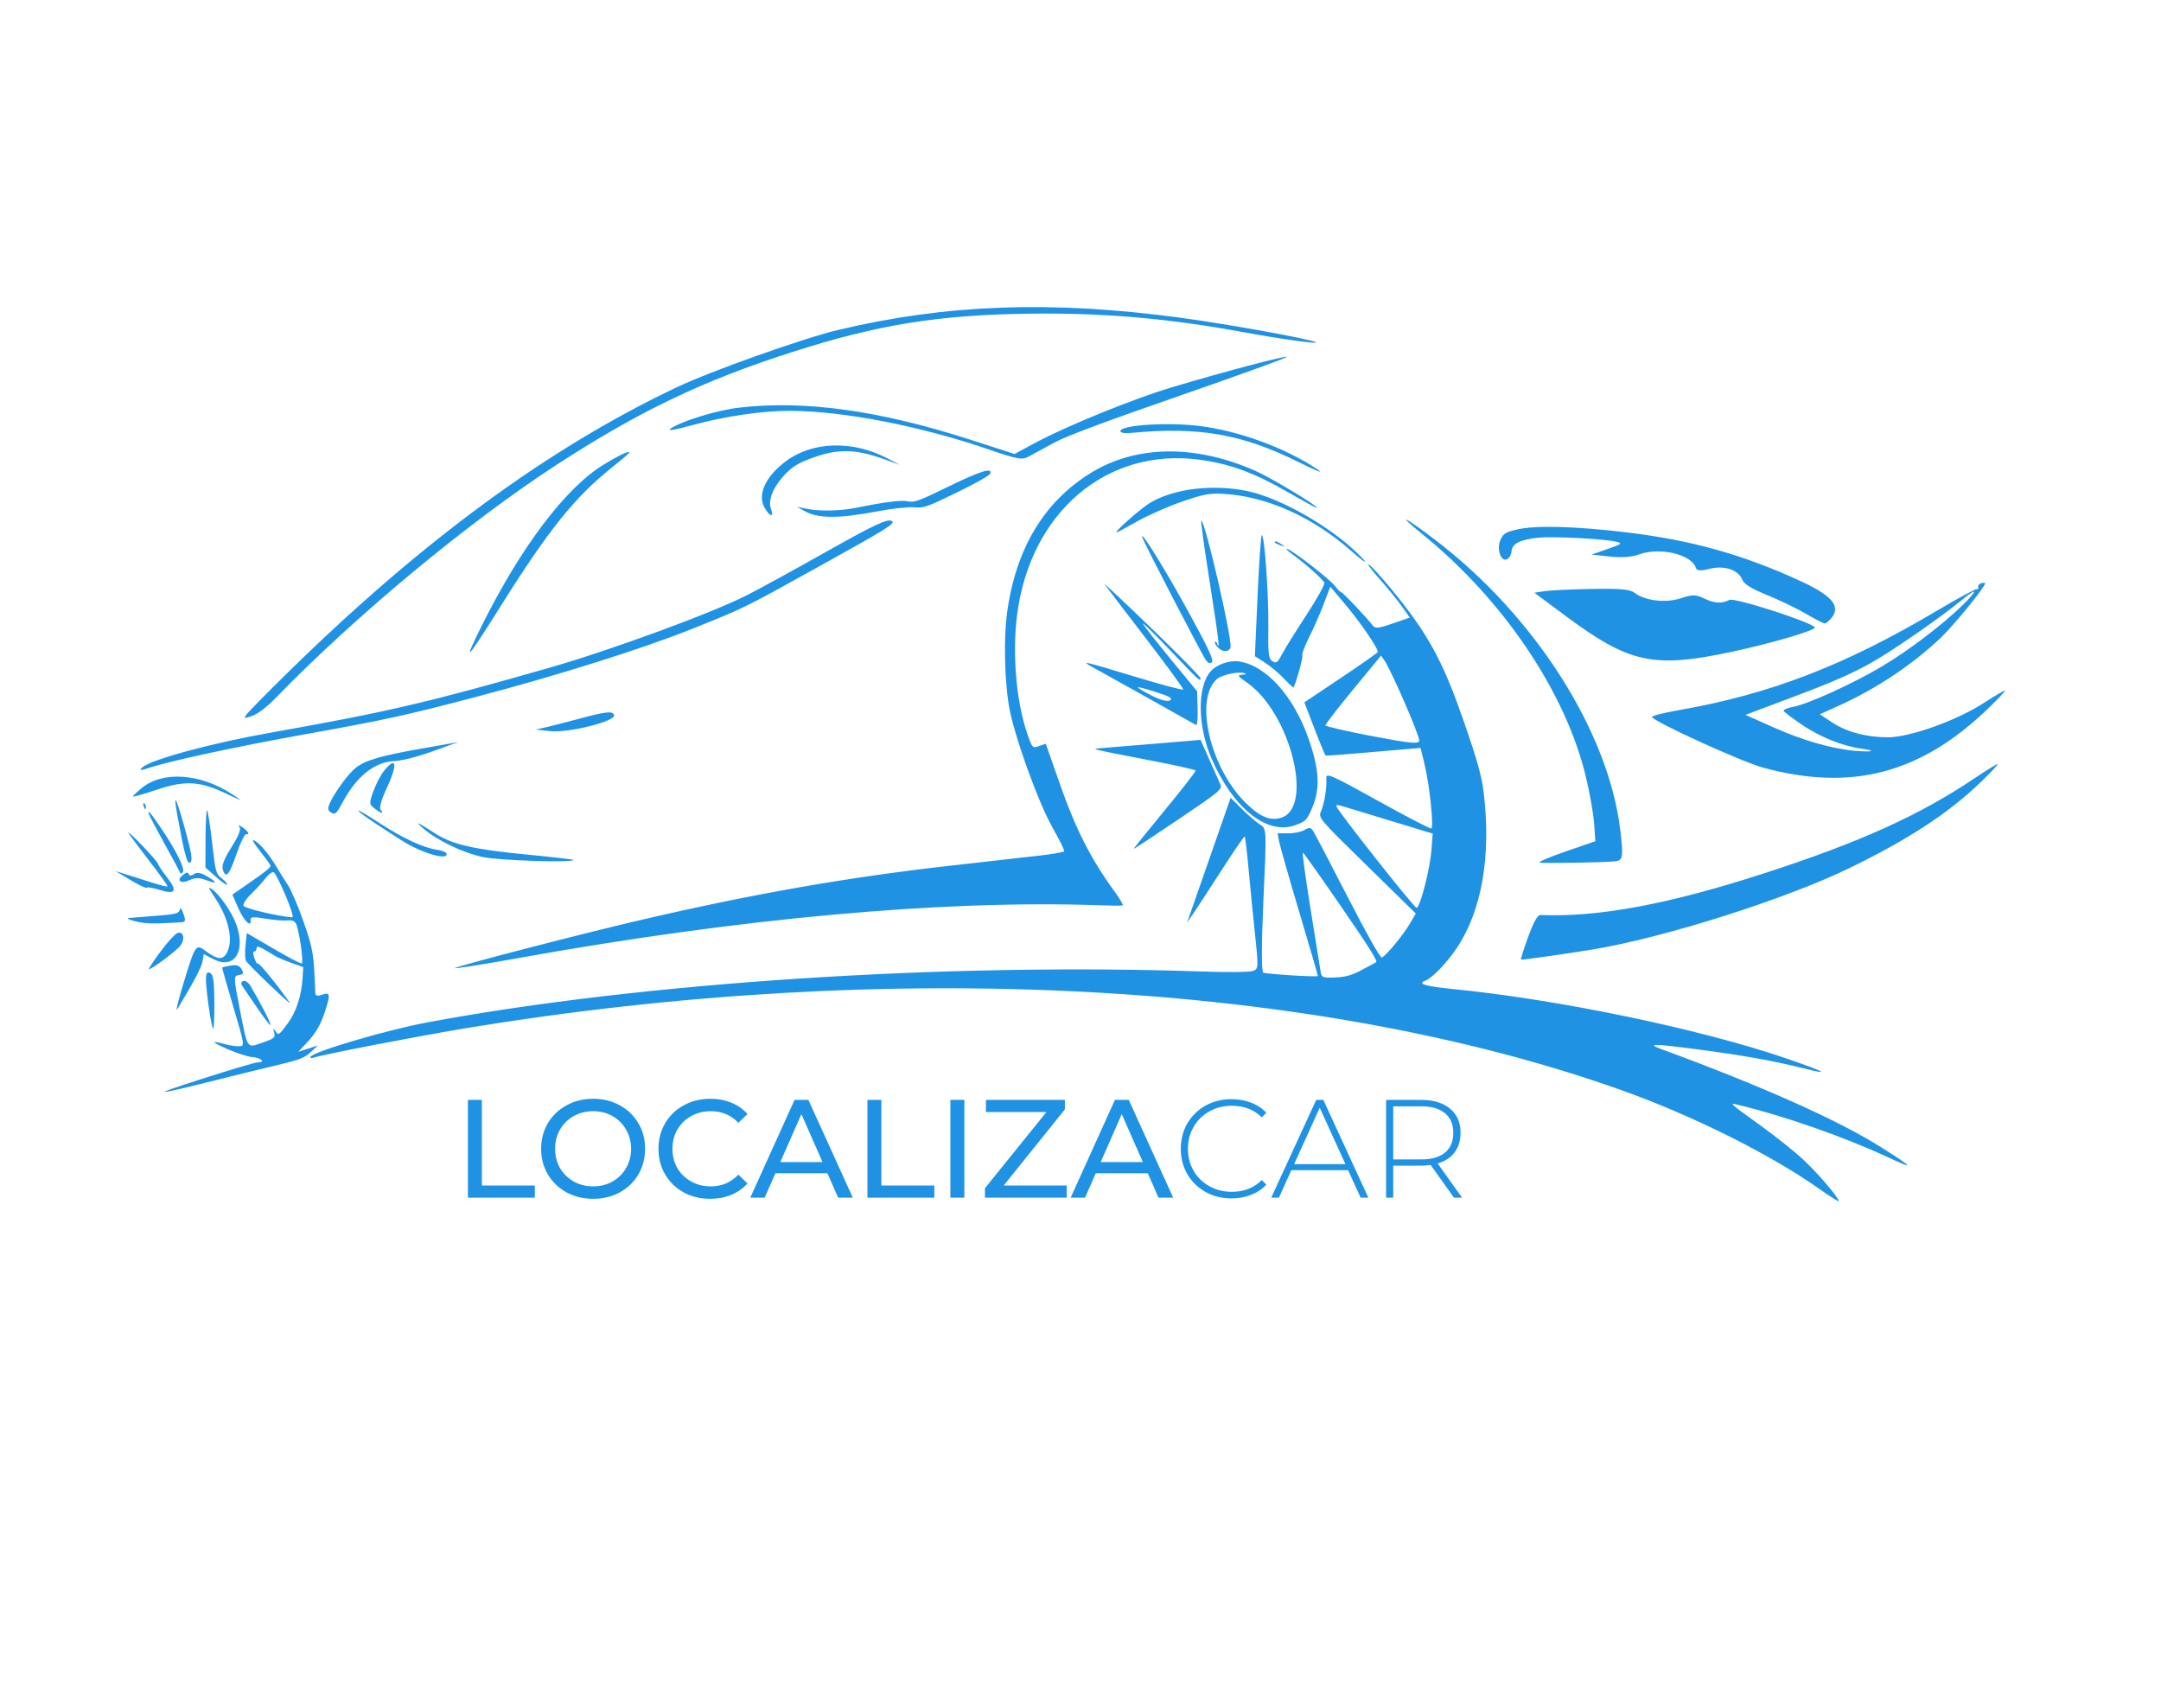 <svg width="696" height="550" viewBox="0 0 696 550" fill="none" xmlns="http://www.w3.org/2000/svg">
<path fill-rule="evenodd" clip-rule="evenodd" d="M217.898 124.764C176.312 144.495 135.496 174.508 91.818 217.472C85.681 223.51 80.126 229.157 79.472 230.024C78.384 231.469 78.529 231.515 81.225 230.58C83.015 229.96 85.9 227.775 88.592 225.002C114.476 198.335 150.912 168.095 179.498 149.552C206.007 132.357 226.472 122.57 255.081 113.406C282.774 104.536 302.25 101.394 331.864 101.022C355.489 100.725 376.384 102.549 400.762 107.037C412.53 109.203 425.417 110.982 423.844 110.222C421.535 109.107 395.463 104.394 380.232 102.339C338.783 96.747 304.934 97.945 270.064 106.24C258.705 108.942 229.052 119.472 217.898 124.764ZM215.926 138.092C214.77 138.909 217.211 138.505 222.994 136.924C233.479 134.057 245.726 132.272 254.57 132.319C271.81 132.413 296.318 137.185 318.457 144.759C328.085 148.053 329.138 148.227 331.518 146.933C332.941 146.158 336.603 144.168 339.655 142.511C343.477 140.435 356.01 135.752 379.93 127.459C399.03 120.837 414.584 115.208 414.495 114.952C414.309 114.414 394.36 119.682 377.448 124.735C364.956 128.467 343.455 137.222 333.166 142.765L326.757 146.219L312.716 141.685C283.386 132.213 259.332 128.854 238.178 131.275C230.974 132.1 219.384 135.65 215.926 138.092ZM194.554 149.556C182.228 157.072 167.994 175.834 155.234 201.387C148.819 214.234 150.13 212.958 160.747 196.024C176.726 170.535 185.113 160.088 197.499 150.235C200.436 147.899 202.794 145.857 202.738 145.696C202.549 145.151 199.154 146.752 194.554 149.556ZM253.218 148.477C246.459 153.477 243.759 159.471 246.359 163.712C248.131 166.603 249.274 166.662 248.286 163.811C247.271 160.882 249.228 156.397 253.298 152.326C255.638 149.986 257.69 148.839 262.579 147.14C270.064 144.54 275.753 144.697 284.316 147.742L289.843 149.708L285.562 147.504C274.458 141.79 261.744 142.172 253.218 148.477ZM258.929 164.505C263.418 167.072 269.911 167.105 283.007 164.624C287.39 163.795 292.501 163.244 294.365 163.4C297.514 163.664 298.489 163.329 308.048 158.692C313.708 155.946 318.569 153.226 318.851 152.646C319.941 150.398 315.852 151.643 305.426 156.737C295.95 161.365 294.419 161.924 292.455 161.47C290.397 160.996 284.953 161.673 275.741 163.55C270.738 164.568 264.053 164.724 260.044 163.916L256.736 163.249L258.929 164.505ZM45.837 247.181C44.779 248.206 45.184 248.239 47.897 247.349C54.959 245.03 76.07 240.482 98.388 236.474C124.135 231.849 130.731 230.405 153.543 224.402C179.728 217.512 206.999 208.922 222.771 202.599C240.071 195.663 239.211 196.085 263.456 182.633C285.646 170.321 288.307 168.676 287.325 167.876C286.072 166.855 281.83 168.845 264.934 178.375C255.891 183.476 244.965 189.456 240.653 191.664C229.509 197.37 197.059 209.296 177.103 215.02C138.215 226.174 124.689 229.326 87.223 235.967C68.075 239.361 48.405 244.691 45.837 247.181ZM360.855 138.788C360.724 139.375 362.123 139.639 364.275 139.433C386.031 137.347 400.06 139.79 418.24 148.832C424.038 151.715 426.595 152.702 424.339 151.186C414.222 144.384 399.245 138.845 386.617 137.235C376.361 135.928 361.292 136.836 360.855 138.788ZM45.652 253.81C44.214 254.996 42.92 256.209 42.776 256.505C42.633 256.801 45.991 255.869 50.239 254.434C59.592 251.276 64.226 251.521 72.921 255.637C78.351 258.207 78.429 258.217 74.871 255.871C64.573 249.082 52.426 248.225 45.652 253.81ZM351.394 152.281C336.153 161.635 327.047 176.912 324.299 197.739C323.274 205.517 323.531 218.461 324.882 226.99C326.32 236.069 334.222 258.168 339.11 266.778C341.258 270.562 342.902 273.892 342.763 274.179C342.624 274.465 338.967 275.1 334.636 275.59C330.306 276.08 317.564 277.52 306.321 278.791C272.659 282.596 242.253 287.937 205.775 296.451C187.75 300.659 150.227 310.358 146.577 311.754C145.242 312.264 154.39 310.839 166.906 308.587C238.28 295.744 303.671 289.795 353.951 291.568C357.856 291.706 361.291 291.736 361.586 291.634C361.879 291.532 360.68 289.475 358.92 287.063C351.438 276.805 346.493 267.123 341.564 253.08L336.82 239.564L334.66 240.308C332.551 241.036 332.465 240.948 330.904 236.447C327.307 226.07 325.969 210.648 327.577 198.068C331.801 165.019 356.441 144.05 386.338 148.062C395.901 149.345 403.836 152.227 414.19 158.179C419.463 161.21 423.917 163.641 424.087 163.582C424.992 163.269 409.411 153.871 404.191 151.583C384.846 143.101 365.945 143.351 351.394 152.281ZM46.355 259.887C46.71 260.788 46.96 260.91 46.994 260.197C47.024 259.552 46.761 258.885 46.41 258.714C46.059 258.544 46.035 259.071 46.355 259.887ZM57.158 262.808C59.566 275.945 60.296 278.549 61.352 277.741C62.069 277.191 61.663 274.58 59.805 267.828C56.678 256.464 55.633 254.481 57.158 262.808ZM48.036 262.381C48.25 262.992 50.536 267.31 53.115 271.977C55.694 276.644 57.905 280.747 58.028 281.096C58.153 281.444 58.538 281.38 58.886 280.953C59.696 279.958 56.806 274.052 52.086 267.059C48.431 261.644 47.328 260.37 48.036 262.381ZM41.329 268.192C41.374 268.441 44.274 272.351 47.775 276.882C51.275 281.412 54.061 285.278 53.968 285.472C53.873 285.666 51.833 285.193 49.435 284.421C47.037 283.649 43.308 282.465 41.148 281.791L37.222 280.564L42.1 283.493C44.783 285.105 47.09 286.193 47.227 285.911C47.364 285.629 49.272 285.955 51.467 286.635C56.539 288.207 57.249 287.007 53.837 282.629C52.425 280.818 51.065 278.786 50.812 278.114C50.365 276.919 41.168 267.297 41.329 268.192ZM66.202 269.898L66.165 279.405L69.544 282.414C71.402 284.069 73.031 285.201 73.161 284.931C73.292 284.661 72.511 283.753 71.424 282.914C69.563 281.479 69.382 280.815 68.326 271.518C67.709 266.088 66.987 261.363 66.722 261.018C66.457 260.673 66.222 264.669 66.202 269.898ZM114.476 247.377C112.15 249.232 107.567 255.53 106.196 258.757C105.452 260.509 105.541 261.04 106.701 261.742C107.932 262.487 108.401 262.055 110.392 258.343C114.861 250.012 120.685 245.384 127.032 245.121C129.506 245.018 134.249 243.81 139.339 241.985L147.62 239.014L135.608 241.135C122.412 243.464 117.602 244.885 114.476 247.377ZM123.57 248.43C122.54 249.739 121.041 252.644 120.24 254.886C118.844 258.794 118.864 259.025 120.713 260.451C122.826 262.082 123.799 262.241 122.545 260.752C122.08 260.201 122.922 257.31 124.565 253.819C128.203 246.083 127.675 243.219 123.57 248.43ZM370.351 161.988C367.465 163.729 358.948 171.218 359.567 171.472C359.72 171.534 362.653 169.985 366.084 168.028C369.516 166.072 376.03 163.183 380.562 161.608C387.571 159.172 389.604 158.793 394.193 159.068C408.072 159.9 422.81 166.522 435.273 177.525C440.228 181.9 441.286 182.117 436.833 177.846C427.81 169.189 412.078 160.344 401.887 158.199C390.658 155.835 378.041 157.351 370.351 161.988ZM77.127 266.347C77.699 267.077 76.863 269.198 74.555 272.871C72.126 276.736 71.32 278.845 71.773 280.152C72.791 283.087 73.8 281.901 76.195 274.963C77.427 271.392 78.825 268.558 79.3 268.663C80.652 268.966 79.872 267.612 77.985 266.38C76.877 265.656 76.576 265.645 77.127 266.347ZM177.166 235.486C183.052 236.144 198.47 232.275 197.789 230.311C197.306 228.917 195.156 229.159 185.945 231.649C182.188 232.665 177.646 233.829 175.853 234.236L172.593 234.975L177.166 235.486ZM83.695 274.046C85.455 276.29 86.988 278.396 87.103 278.726C87.316 279.341 85.773 280.581 78.797 285.409L74.837 288.148L76.775 292.55C78.591 296.676 81.034 298.977 80.714 296.26C80.602 295.304 81.616 295.219 85.415 295.871C88.079 296.328 91.307 296.59 92.589 296.452C94.242 296.274 95.09 296.692 95.504 297.888C96.568 300.956 97.816 310.11 97.199 310.324C96.866 310.439 92.745 308.28 88.04 305.527L79.486 300.52L79.068 304.461C78.838 306.629 78.915 308.882 79.237 309.468C79.56 310.055 83.046 313.594 86.984 317.333C90.921 321.073 93.812 323.653 93.409 323.067C89.82 317.862 83.434 309.992 83.115 310.383C82.896 310.651 82.36 309.844 81.924 308.586C81.488 307.329 81.453 306.372 81.844 306.46C82.237 306.547 82.588 306.111 82.624 305.491C82.689 304.419 83.393 304.705 88.754 307.976C89.513 308.439 91.829 309.417 93.903 310.151L97.673 311.483L97.457 314.952C97.101 320.698 95.424 325.88 92.744 329.523C89.768 333.566 89.681 333.618 88.593 331.99C87.965 331.05 87.887 331.186 88.279 332.539C88.753 334.174 88.411 334.471 84.484 335.833C79.366 337.607 79.831 338.342 77.035 324.055C75.232 314.844 75.226 314.298 76.933 314.049C78.417 313.832 78.57 313.496 77.796 312.152C77.12 310.977 76.123 310.653 74.25 310.999C72.818 311.262 71.601 311.55 71.546 311.635C71.492 311.721 73.123 317.448 75.171 324.36C78.813 336.652 78.855 336.93 77.066 336.989C76.059 337.023 74.144 336.754 72.81 336.392C67.708 335.008 67.834 335.494 73.19 337.863C76.247 339.214 79.918 340.389 81.348 340.474C83.937 340.627 85.679 342.214 83.167 342.131C82.442 342.108 74.278 344.52 65.026 347.491C47.642 353.074 48.896 353.083 70.959 347.535C76.296 346.193 84.501 344.186 89.193 343.076C96.436 341.361 98.075 340.73 100.051 338.894L102.378 336.731L99.216 337.754L96.055 338.777L98.63 336.063C101.806 332.717 103.437 329.837 104.975 324.86C106.438 320.125 106.25 319.495 103.645 320.398C102.053 320.95 101.58 320.768 101.537 319.59C101.083 307.171 100.832 305.65 97.79 296.934C96.058 291.972 93.78 286.628 92.728 285.059C91.675 283.49 90.04 280.891 89.094 279.285C86.681 275.191 83.771 271.692 82 270.759C80.963 270.212 81.488 271.231 83.695 274.046ZM367.886 173.045C368.309 174.578 387.188 211.011 388.4 212.633C389.154 213.641 389.826 213.85 390.327 213.233C390.927 212.492 389.23 208.873 382.626 196.808C375.347 183.511 367.11 170.231 367.886 173.045ZM115.92 261.632C117.18 262.782 121.896 265.955 129.59 270.828C135.963 274.865 144.639 277.326 143.782 274.854C143.636 274.433 142.242 273.905 140.685 273.68C136.494 273.074 130.207 270.207 123.195 265.704C116.269 261.255 114.298 260.152 115.92 261.632ZM58.598 282.088C56.768 283.684 58.44 284.721 60.915 283.526C62.825 282.603 64.222 282.626 66.844 283.625C70.358 284.962 69.857 284.001 65.906 281.821C64.504 281.047 63.231 280.947 62.426 281.548C61.728 282.069 61.026 282.118 60.867 281.657C60.559 280.772 59.981 280.882 58.598 282.088ZM389.637 187.615C392.47 205.585 393.028 210.245 391.987 207.241C391.788 206.666 391.49 206.471 391.326 206.809C391.162 207.147 391.678 208.023 392.472 208.756C393.955 210.125 395.976 209.98 396.311 208.48C396.91 205.797 388.02 167.295 386.892 167.686C386.685 167.758 387.92 176.726 389.637 187.615ZM69.271 289.208C73.718 295.886 75.232 302.926 73.069 306.872C71.751 309.275 70.044 309.13 66.225 306.293C63.057 303.939 62.904 304.164 59.01 316.97C57.367 322.375 56.503 326.01 57.091 325.048C62.244 316.612 64.944 311.489 65.249 309.569L65.611 307.293L68.579 308.859C75.298 312.407 79.223 306.713 76.156 297.866C74.845 294.084 70.781 288.151 68.347 286.465C66.881 285.45 66.997 285.795 69.271 289.208ZM43.685 296.761C46.993 297.56 49.412 297.608 58.511 297.05C59.729 296.975 59.842 296.46 59.103 294.358C58.469 292.558 58.092 292.167 57.875 293.087C57.614 294.201 56.406 294.504 50.407 294.96C46.47 295.259 42.484 295.579 41.549 295.67C40.613 295.76 41.575 296.251 43.685 296.761ZM91.96 288.394C93.71 292.551 94.617 295.491 94.141 295.458C89.597 295.147 78.716 292.57 78.427 291.737C78.223 291.149 79.316 289.454 80.857 287.97C82.398 286.486 84.478 284.212 85.479 282.917C86.481 281.622 87.675 280.723 88.132 280.919C88.589 281.115 90.312 284.478 91.96 288.394ZM355.748 188.155C356.145 188.742 362.063 196.508 368.897 205.411C375.732 214.315 381.217 221.82 381.085 222.09C380.954 222.361 374.231 220.579 366.145 218.129C348.615 212.819 347.794 212.636 352.109 215.001C356.227 217.258 384.311 232.961 385.227 233.518C385.593 233.741 385.815 231.387 385.721 228.289L385.551 222.655L376.741 211.93C371.896 206.031 368.013 201.039 368.111 200.835C368.211 200.632 372.203 204.559 376.985 209.562C386.596 219.619 386.323 219.368 386.724 218.539C386.882 218.215 379.814 211.005 371.018 202.518C362.222 194.03 355.35 187.567 355.748 188.155ZM136.23 266.744C140.726 270.682 149.163 274.734 155.636 276.062C161.023 277.167 184.284 277.902 184.731 276.981C184.806 276.826 178.363 276.077 170.413 275.314C152.641 273.61 145.899 272.086 140.241 268.49C134.175 264.634 133.473 264.328 136.23 266.744ZM405.028 191.956L404.164 211.368L407.446 213.459C409.252 214.609 412.028 216.944 413.616 218.649C415.204 220.352 416.571 221.591 416.653 221.402C417.829 218.687 419.774 211.482 419.453 211.031C419.219 210.703 420.206 208.088 421.647 205.22C423.088 202.353 425.209 197.52 426.36 194.48L428.452 188.953L433.071 194.417C438.186 200.469 444.134 209.195 443.722 210.045C443.576 210.346 438.202 214.108 431.78 218.404L420.103 226.215L423.354 234.685C425.141 239.344 426.759 243.237 426.948 243.338C427.138 243.438 432.598 243.05 439.082 242.475C445.567 241.9 452.37 241.314 454.202 241.173L457.531 240.918L458.796 246.078C460.412 252.659 461.867 266.537 460.974 266.847C460.599 266.977 452.809 262.925 443.661 257.843C428.851 249.618 427.043 248.823 427.172 250.598C427.387 253.556 426.57 258.738 425.497 261.235C424.553 263.43 424.571 263.451 440.271 278.829L455.99 294.224L454.058 297.528C451.908 301.206 446.313 307.956 445.038 308.411C444.555 308.583 439.979 300.451 433.968 288.738C428.334 277.757 423.318 268.186 422.823 267.471C422.154 266.506 421.486 266.456 420.227 267.279C419.295 267.89 416.944 268.392 415.002 268.396L411.472 268.403L411.954 270.984C412.219 272.403 415.161 282.701 418.493 293.868C421.824 305.035 424.504 314.253 424.45 314.354C424.232 314.756 407.783 313.742 406.864 313.271C406.254 312.957 406.274 304.029 406.918 289.837C407.955 266.965 407.953 266.908 405.845 265.592C404.684 264.866 402.072 262.625 400.043 260.61L396.352 256.948L391.258 271.569C388.457 279.61 385.297 288.666 384.237 291.693L382.31 297.197L384.632 293.773C385.91 291.89 390.008 285.607 393.741 279.809C397.474 274.013 400.68 269.344 400.866 269.433C401.052 269.524 401.6 273.999 402.084 279.378C402.569 284.756 403.511 294.342 404.178 300.68C405.374 312.037 405.36 312.211 403.244 312.795C402.063 313.121 395.089 313.178 387.748 312.922C304.443 310.016 206.506 316.429 137.605 329.303C124.568 331.739 100.814 338.729 100.021 340.362C99.819 340.782 100.234 340.923 100.946 340.676C103.89 339.655 134.261 333.779 150.117 331.163C286.571 308.644 423.412 315.972 522.101 351.08C545.003 359.227 570.214 371.796 585.84 382.858C589.525 385.467 592.422 387.263 592.278 386.85C591.673 385.103 585.522 377.937 580.944 373.643C578.228 371.097 572.186 366.25 567.518 362.872C556.503 354.903 556.758 355.139 560.052 355.924C574.325 359.32 593.883 366.154 607.68 372.566C616.907 376.854 616.585 376.298 605.944 369.565C592.174 360.852 567.597 349.867 535.32 337.997C530.069 336.067 532.249 336.078 547.327 338.059C561.316 339.896 571.527 341.734 580.84 344.087C590.028 346.41 587.961 345.227 575.209 340.864C547.479 331.376 501.85 321.895 467.712 318.526C459.069 317.674 456.29 316.826 459.028 315.877C461.128 315.149 465.927 310.194 469.116 305.459C477.209 293.447 480.296 275.873 477.887 255.528C477.236 250.023 475.863 245.076 471.482 232.432C465.312 214.633 460.843 205.975 451.84 194.382C446.703 187.768 440.92 181.277 440.655 181.826C440.557 182.026 442.348 184.286 444.633 186.847C446.919 189.409 449.974 193.171 451.423 195.207L454.058 198.909L448.582 200.808C444.072 202.371 442.938 202.493 442.153 201.498C439.757 198.463 432.619 190.912 431.98 190.738C431.59 190.632 430.699 189.754 430.001 188.787C428.522 186.738 416.263 177.2 414.643 176.838C414.038 176.702 414.636 177.372 415.972 178.325C420.205 181.345 426.161 186.635 426.531 187.703C426.728 188.269 424.108 192.979 420.71 198.172C417.312 203.364 413.795 209.01 412.892 210.719C411.426 213.495 411.096 213.732 409.794 212.945C408.569 212.202 408.363 210.496 408.49 202.149C408.649 191.803 407.257 172.049 406.391 172.364C406.116 172.463 405.503 181.281 405.028 191.956ZM410.609 174.742C410.666 174.904 411.498 175.308 412.459 175.639C414.042 176.183 414.06 176.146 412.653 175.239C411.173 174.288 410.385 174.096 410.609 174.742ZM51.673 306.518C49.443 309.512 47.779 312.04 47.977 312.137C48.512 312.396 55.694 307.134 57.745 304.982C59.75 302.877 59.279 299.698 57.087 300.549C56.342 300.839 53.905 303.525 51.673 306.518ZM458.229 172.146C484.182 193.193 504.264 223.019 510.766 250.171C512.03 255.454 513.233 262.29 513.439 265.362L513.812 270.947L504.267 274.242C499.017 276.055 495.232 277.663 495.856 277.817C497.099 278.124 516.561 277.804 520.204 277.417C522.703 277.152 522.882 276.056 521.846 267.359C518.065 235.6 494.3 198.32 462.279 173.914C452.105 166.16 449.383 164.97 458.229 172.146ZM66.336 314.956C66.161 317.718 68.038 331.009 68.644 331.303C68.897 331.425 69.074 327.585 69.039 322.768C68.989 316.024 68.686 313.871 67.723 313.403C66.76 312.936 66.44 313.293 66.336 314.956ZM483.325 173.708C481.948 176.548 483.238 180.88 485.253 180.181C486.014 179.917 486.71 178.786 486.799 177.667C487.002 175.123 489.374 173.869 495.257 173.198C499.95 172.662 517.423 173.583 520.847 174.546C522.562 175.03 522.223 175.276 517.689 176.849L512.609 178.611L518.401 179.24C522.475 179.682 525.378 179.458 528.19 178.483C534.76 176.205 544.684 178.573 546.138 182.766C546.526 183.887 547.471 183.971 550.753 183.175C555.473 182.031 559.92 183.572 561.198 186.796C561.74 188.162 564.086 189.592 569.264 191.707C573.28 193.349 578.886 196.061 581.724 197.733C584.561 199.406 587.245 200.785 587.69 200.797C588.134 200.81 589.171 199.946 589.994 198.879C592.851 195.175 589.997 191.828 580.058 187.229C561.654 178.713 545.033 174.033 524.245 171.515C507.712 169.512 494.969 169.139 488.885 170.479C485.007 171.333 484.27 171.761 483.325 173.708ZM78.059 317.619C78.541 318.299 80.729 321.499 82.921 324.732C85.115 327.964 87.013 330.394 87.141 330.13C87.348 329.705 83.971 323.123 80.703 317.582C80.048 316.473 78.996 315.756 78.351 315.979C77.61 316.236 77.503 316.835 78.059 317.619ZM372.579 222.982C376.844 224.362 377.836 224.97 376.802 225.567C375.941 226.066 373.742 225.475 370.734 223.935C368.139 222.607 366.239 221.444 366.51 221.349C366.782 221.255 369.513 221.989 372.579 222.982ZM389.942 216.195C385.54 221.106 385.668 233.881 390.222 244.348C397.171 260.314 407.959 268.962 417.013 265.823C420.537 264.601 420.974 264.152 422.695 259.99C425.248 253.814 424.908 247.781 421.449 237.909C416.648 224.204 407.781 214.341 399.1 213.05C395.998 212.588 391.919 213.989 389.942 216.195ZM400.561 216.758C401.652 217.004 401.558 217.137 400.162 217.315C398.423 217.539 398.498 217.666 401.66 219.877C415.463 229.528 423.199 259.722 412.792 263.33C409.207 264.573 405.722 263.109 400.992 258.376C389.604 246.979 384.607 224.927 391.995 218.676C393.543 217.368 398.425 216.274 400.561 216.758ZM504.138 198.307C524.776 213.651 532.477 215.321 557.755 209.936C570.402 207.241 584.807 203.017 584.488 202.097C583.946 200.536 558.628 192.366 556.994 193.226C554.661 194.453 552.194 194.355 549.236 192.92C546.184 191.439 545.244 191.41 541.396 192.683C536.492 194.304 529.813 193.521 526.456 190.932C524.987 189.799 521.784 189.509 512.624 189.682C506.066 189.806 499.235 190.132 497.443 190.406L494.184 190.906L504.138 198.307ZM353.783 241.58C354.593 241.824 361.925 243.291 370.077 244.837C378.229 246.385 384.977 247.888 385.072 248.176C385.168 248.466 380.681 254.242 375.101 261.012C369.52 267.782 365.034 273.364 365.132 273.416C365.231 273.467 371.719 269.186 379.553 263.901C393.156 254.724 393.759 254.213 392.985 252.495C392.54 251.505 390.94 247.908 389.431 244.501L386.686 238.304L370.786 239.631C362.04 240.361 354.306 240.997 353.598 241.046C352.453 241.124 352.474 241.184 353.783 241.58ZM452.264 225.971C454.95 232.087 457.127 237.737 457.102 238.527C457.063 239.708 454.374 239.455 441.991 237.108C433.705 235.537 426.907 233.964 426.884 233.612C426.861 233.261 430.879 228.071 435.812 222.079L444.782 211.184L446.081 213.018C446.795 214.027 449.578 219.856 452.264 225.971ZM447.543 264.267L461.424 268.483L461.04 273.697C460.599 279.694 457.43 292.116 456.266 292.417C455.597 292.59 430.998 261.441 430.366 259.619C430.243 259.264 430.934 259.216 431.902 259.512C432.87 259.809 439.908 261.948 447.543 264.267ZM637.131 189.12C637.29 189.577 637.058 189.871 636.616 189.772C636.174 189.673 630.391 192.808 623.765 196.74C594.172 214.299 570.167 223.557 540.951 228.681C535.94 229.559 531.942 230.568 532.065 230.923C532.59 232.437 560.964 245.379 567.854 247.245C596.411 254.985 618.58 249.154 640.354 228.173C643.531 225.112 645.956 222.523 645.744 222.42C645.532 222.318 642.486 224.103 638.975 226.388C630.37 231.988 615.269 237.421 608.18 237.469C601.33 237.513 594.788 235.788 590.132 232.708L586.118 230.053L592.076 227.368C604.18 221.912 615.638 214.304 624.932 205.549C629.131 201.594 639.63 188.721 639.339 187.882C639.261 187.657 638.668 187.656 638.02 187.881C637.373 188.105 636.973 188.663 637.131 189.12ZM632.104 194.905C625.492 201.357 614.502 209.684 605.823 214.82C596.721 220.205 582.392 226.736 577.791 227.596C575.827 227.964 574.328 228.568 574.462 228.939C574.595 229.31 577.346 231.394 580.575 233.57C586.318 237.439 593.568 240.329 599.562 241.138C604.479 241.801 603.202 242.299 597.744 241.847C590.11 241.215 580.733 238.526 570.955 234.165L562.172 230.247L578.499 224.109C590.259 219.687 597.083 216.676 602.893 213.346C610.236 209.137 625.097 198.818 631.944 193.176C636.986 189.02 637.081 190.048 632.104 194.905ZM431.271 291.012C441.108 305.3 443.874 309.689 443.197 309.941C443.091 309.981 441.089 311.05 438.749 312.316C435.473 314.09 433.478 314.664 430.069 314.817C425.964 315.003 425.618 314.855 425.307 312.778C425.123 311.547 423.657 302.403 422.048 292.457C420.439 282.512 419.358 274.489 419.644 274.628C419.931 274.767 425.163 282.139 431.271 291.012ZM492.161 301.814C490.719 305.752 489.686 309.025 489.867 309.09C490.254 309.227 506.447 306.92 513.597 305.707C536.628 301.803 575.189 289.541 595.55 279.646C614.7 270.34 627.583 261.906 638.013 251.847C641.189 248.785 643.614 246.194 643.402 246.092C643.19 245.989 640.003 247.938 636.319 250.422C618.394 262.51 599.339 271.156 568.625 281.139C537.579 291.229 514.913 295.473 496.14 294.71C495.209 294.672 493.964 296.895 492.161 301.814Z" fill="#1F92E4"/>
<path d="M150.699 354.255H155.199V381.84H172.254V385.755H150.699V354.255ZM191.066 386.115C187.886 386.115 185.021 385.425 182.471 384.045C179.921 382.635 177.911 380.7 176.441 378.24C175.001 375.78 174.281 373.035 174.281 370.005C174.281 366.975 175.001 364.23 176.441 361.77C177.911 359.31 179.921 357.39 182.471 356.01C185.021 354.6 187.886 353.895 191.066 353.895C194.216 353.895 197.066 354.6 199.616 356.01C202.166 357.39 204.161 359.31 205.601 361.77C207.041 364.2 207.761 366.945 207.761 370.005C207.761 373.065 207.041 375.825 205.601 378.285C204.161 380.715 202.166 382.635 199.616 384.045C197.066 385.425 194.216 386.115 191.066 386.115ZM191.066 382.11C193.376 382.11 195.446 381.585 197.276 380.535C199.136 379.485 200.591 378.045 201.641 376.215C202.721 374.355 203.261 372.285 203.261 370.005C203.261 367.725 202.721 365.67 201.641 363.84C200.591 361.98 199.136 360.525 197.276 359.475C195.446 358.425 193.376 357.9 191.066 357.9C188.756 357.9 186.656 358.425 184.766 359.475C182.906 360.525 181.436 361.98 180.356 363.84C179.306 365.67 178.781 367.725 178.781 370.005C178.781 372.285 179.306 374.355 180.356 376.215C181.436 378.045 182.906 379.485 184.766 380.535C186.656 381.585 188.756 382.11 191.066 382.11ZM228.724 386.115C225.574 386.115 222.724 385.425 220.174 384.045C217.654 382.635 215.674 380.715 214.234 378.285C212.794 375.825 212.074 373.065 212.074 370.005C212.074 366.945 212.794 364.2 214.234 361.77C215.674 359.31 217.669 357.39 220.219 356.01C222.769 354.6 225.619 353.895 228.769 353.895C231.229 353.895 233.479 354.315 235.519 355.155C237.559 355.965 239.299 357.18 240.739 358.8L237.814 361.635C235.444 359.145 232.489 357.9 228.949 357.9C226.609 357.9 224.494 358.425 222.604 359.475C220.714 360.525 219.229 361.98 218.149 363.84C217.099 365.67 216.574 367.725 216.574 370.005C216.574 372.285 217.099 374.355 218.149 376.215C219.229 378.045 220.714 379.485 222.604 380.535C224.494 381.585 226.609 382.11 228.949 382.11C232.459 382.11 235.414 380.85 237.814 378.33L240.739 381.165C239.299 382.785 237.544 384.015 235.474 384.855C233.434 385.695 231.184 386.115 228.724 386.115ZM266.482 377.88H249.742L246.277 385.755H241.642L255.907 354.255H260.362L274.672 385.755H269.947L266.482 377.88ZM264.907 374.28L258.112 358.845L251.317 374.28H264.907ZM279.371 354.255H283.871V381.84H300.926V385.755H279.371V354.255ZM306.09 354.255H310.59V385.755H306.09V354.255ZM343.555 381.84V385.755H317.23V382.695L337.03 358.17H317.545V354.255H342.97V357.315L323.26 381.84H343.555ZM369.665 377.88H352.925L349.46 385.755H344.825L359.09 354.255H363.545L377.855 385.755H373.13L369.665 377.88ZM368.09 374.28L361.295 358.845L354.5 374.28H368.09ZM396.639 385.98C393.549 385.98 390.759 385.29 388.269 383.91C385.809 382.53 383.859 380.625 382.419 378.195C381.009 375.765 380.304 373.035 380.304 370.005C380.304 366.975 381.009 364.245 382.419 361.815C383.859 359.385 385.809 357.48 388.269 356.1C390.759 354.72 393.549 354.03 396.639 354.03C398.919 354.03 401.019 354.405 402.939 355.155C404.859 355.875 406.494 356.955 407.844 358.395L406.404 359.88C403.884 357.39 400.659 356.145 396.729 356.145C394.089 356.145 391.689 356.745 389.529 357.945C387.369 359.145 385.674 360.81 384.444 362.94C383.214 365.04 382.599 367.395 382.599 370.005C382.599 372.615 383.214 374.985 384.444 377.115C385.674 379.215 387.369 380.865 389.529 382.065C391.689 383.265 394.089 383.865 396.729 383.865C400.629 383.865 403.854 382.605 406.404 380.085L407.844 381.57C406.494 383.01 404.844 384.105 402.894 384.855C400.974 385.605 398.889 385.98 396.639 385.98ZM434.181 376.89H415.911L411.906 385.755H409.431L423.921 354.255H426.216L440.706 385.755H438.231L434.181 376.89ZM433.326 374.955L425.046 356.775L416.811 374.955H433.326ZM468.295 385.755L460.78 375.225C459.67 375.375 458.65 375.45 457.72 375.45H448.72V385.755H446.425V354.255H457.72C461.68 354.255 464.785 355.2 467.035 357.09C469.285 358.95 470.41 361.545 470.41 364.875C470.41 367.365 469.765 369.465 468.475 371.175C467.215 372.855 465.4 374.04 463.03 374.73L470.905 385.755H468.295ZM457.72 373.425C461.08 373.425 463.645 372.69 465.415 371.22C467.185 369.72 468.07 367.605 468.07 364.875C468.07 362.145 467.185 360.045 465.415 358.575C463.645 357.075 461.08 356.325 457.72 356.325H448.72V373.425H457.72Z" fill="#1F92E4"/>
</svg>
